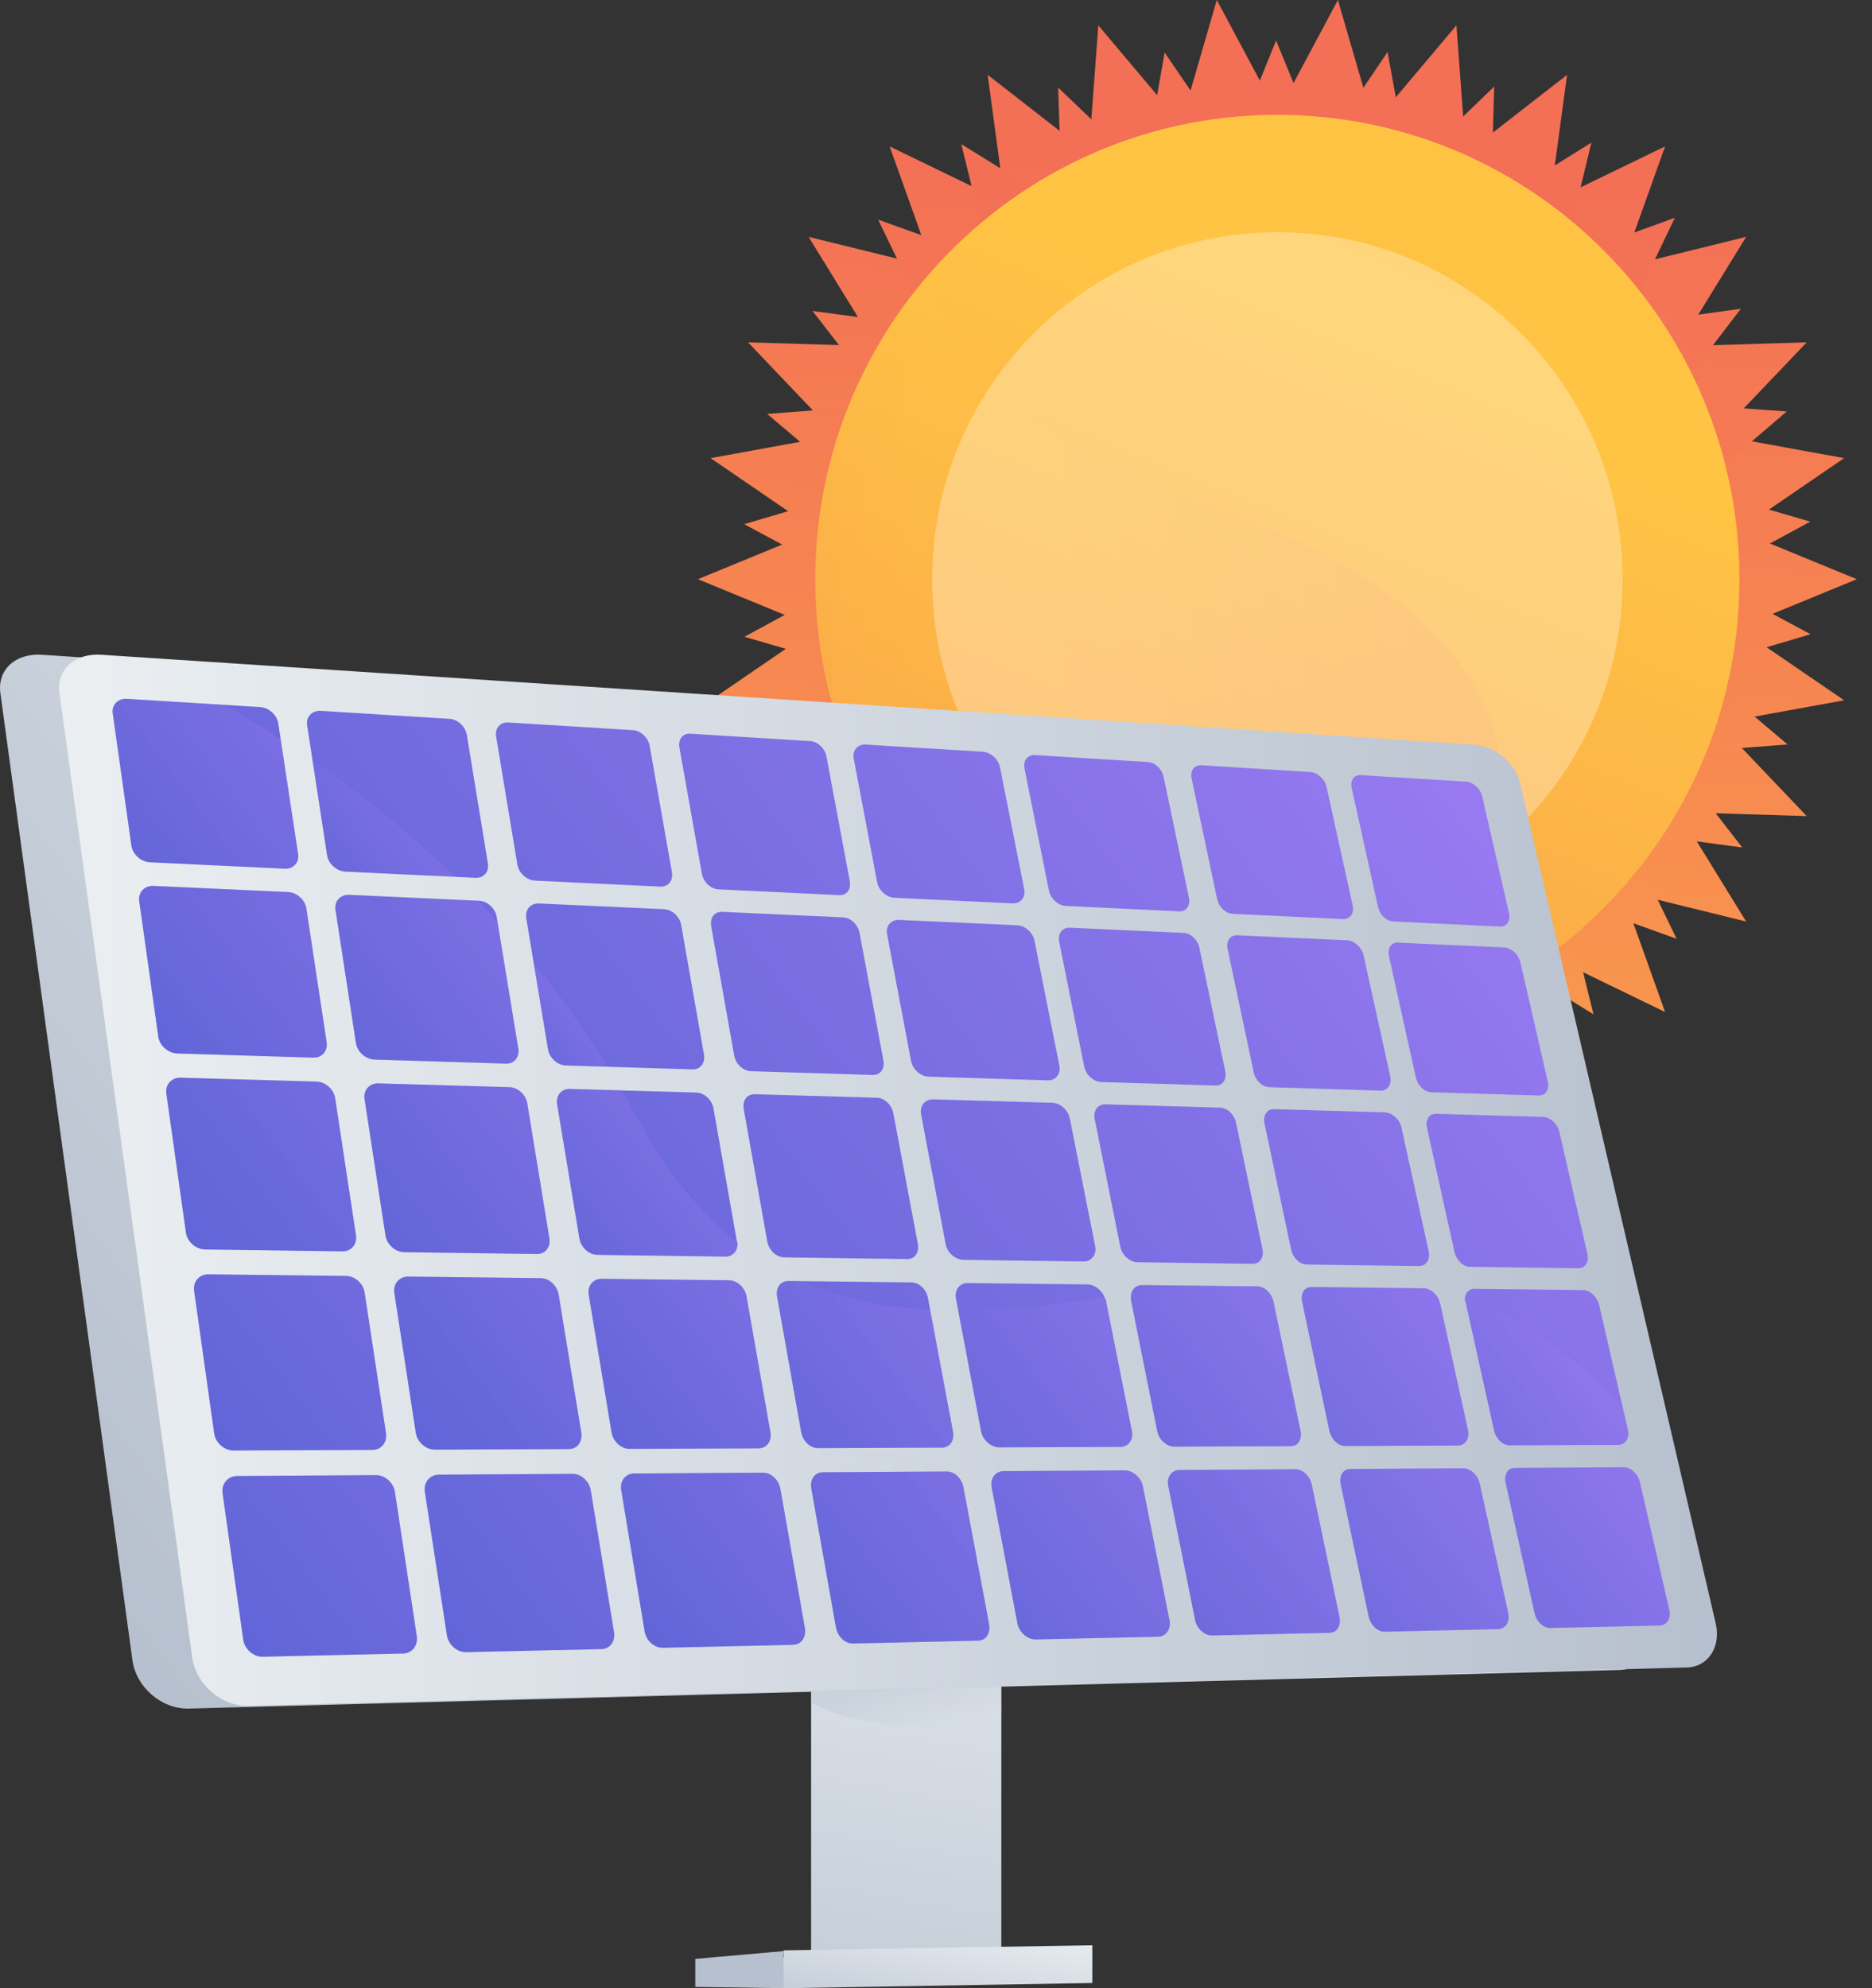 <svg xmlns="http://www.w3.org/2000/svg" width="81" height="86" viewBox="0 0 81 86" fill="none">
  <rect x="0" y="0" width="81" height="86" fill="#333333" stroke="none"/>
  <g clip-path="url(#clip0_48_81)">
    <path d="M55.27 4.9L57.891 0L59.441 5.341L63.018 1.095L63.429 6.643L67.806 3.237L67.06 8.749L72.047 6.333L70.176 11.568L75.554 10.246L72.641 14.977L78.175 14.807L74.346 18.825L79.794 19.816L75.218 22.947L80.342 25.053L75.218 27.16L79.794 30.291L74.346 31.281L78.175 35.299L72.641 35.13L75.554 39.86L70.176 38.538L72.047 43.774L67.06 41.357L67.806 46.869L63.429 43.464L63.018 49.011L59.441 44.766L57.891 50.106L55.27 45.206L52.65 50.106L51.1 44.766L47.523 49.011L47.112 43.464L42.735 46.869L43.481 41.357L38.494 43.774L40.365 38.538L34.987 39.86L37.9 35.13L32.367 35.299L36.195 31.281L30.747 30.291L35.323 27.16L30.199 25.053L35.323 22.947L30.747 19.816L36.195 18.825L32.367 14.807L37.9 14.977L34.987 10.246L40.365 11.568L38.494 6.333L43.481 8.749L42.735 3.237L47.112 6.643L47.523 1.095L51.1 5.341L52.65 0L55.27 4.9Z" fill="url(#paint0_linear_48_81)"/>
    <path d="M73.428 28.886L78.342 27.434L73.825 25.008L78.33 22.562L73.41 21.134L77.311 17.799L72.202 17.43L75.328 13.354L70.255 14.059L72.469 9.419L67.652 11.169L68.858 6.168L64.509 8.886L64.653 3.742L60.962 7.309L60.038 2.248L57.166 6.508L55.215 1.75L53.287 6.517L50.394 2.271L49.495 7.337L45.786 3.788L45.955 8.931L41.593 6.233L42.822 11.229L37.998 9.502L40.234 14.132L35.157 13.45L38.303 17.511L33.196 17.905L37.113 21.221L32.199 22.673L36.717 25.098L32.211 27.544L37.131 28.973L33.23 32.307L38.339 32.676L35.213 36.753L40.286 36.047L38.072 40.687L42.889 38.937L41.683 43.939L46.032 41.22L45.888 46.364L49.579 42.797L50.503 47.858L53.375 43.598L55.326 48.356L57.254 43.589L60.147 47.835L61.046 42.769L64.755 46.319L64.586 41.176L68.948 43.873L67.718 38.877L72.543 40.604L70.307 35.975L75.383 36.657L72.238 32.595L77.345 32.201L73.428 28.886Z" fill="url(#paint1_linear_48_81)"/>
    <path d="M75.263 25.053C75.263 35.33 67.581 43.806 57.671 44.997C56.875 45.093 56.073 45.141 55.271 45.141C44.23 45.141 35.279 36.147 35.279 25.053C35.272 20.2 37.021 15.509 40.201 11.855C43.867 7.633 49.258 4.966 55.27 4.966C66.312 4.966 75.263 13.96 75.263 25.053Z" fill="url(#paint2_linear_48_81)"/>
    <path style="mix-blend-mode:multiply" opacity="0.2" d="M64.445 36.899C63.433 39.732 61.056 42.515 57.67 44.997C56.874 45.093 56.072 45.141 55.27 45.141C44.229 45.141 35.278 36.147 35.278 25.053C35.271 20.2 37.02 15.509 40.2 11.855C40.358 13.317 41.104 14.946 42.911 16.62C44.76 18.329 47.72 20.087 52.299 21.755C63.23 25.738 66.404 31.408 64.445 36.899Z" fill="url(#paint3_linear_48_81)"/>
    <g style="mix-blend-mode:soft-light" opacity="0.3">
      <path d="M55.27 40.062C63.52 40.062 70.208 33.342 70.208 25.053C70.208 16.764 63.52 10.044 55.27 10.044C47.021 10.044 40.333 16.764 40.333 25.053C40.333 33.342 47.021 40.062 55.27 40.062Z" fill="white"/>
    </g>
    <path d="M40.226 84.554L33.885 84.659L33.904 84.394L30.085 84.73V85.942L33.935 85.998L33.907 85.85L40.226 85.744V84.554Z" fill="url(#paint4_linear_48_81)"/>
    <path d="M43.327 63.405V84.505L35.096 84.641V63.491L43.327 63.405Z" fill="url(#paint5_linear_48_81)"/>
    <path d="M47.264 85.773L33.903 86V84.361L47.264 84.141V85.773Z" fill="url(#paint6_linear_48_81)"/>
    <path style="mix-blend-mode:multiply" opacity="0.4" d="M43.327 69.873V74.128C42.373 74.434 41.217 74.621 39.934 74.639C37.926 74.666 36.17 74.268 35.096 73.639V70.575C36.17 69.913 37.926 69.473 39.934 69.449C41.217 69.433 42.373 69.59 43.327 69.873Z" fill="url(#paint7_linear_48_81)"/>
    <path d="M71.311 70.325L62.9 33.912C62.691 33.004 61.798 32.284 60.931 32.227L1.811 28.321C0.687 28.247 -0.124 28.951 0.017 29.986L5.729 71.805C5.889 72.98 6.99 73.936 8.177 73.904L70.075 72.232C70.975 72.208 71.545 71.34 71.311 70.325Z" fill="url(#paint8_linear_48_81)"/>
    <path d="M63.803 32.217L4.377 28.321C3.247 28.247 2.432 28.95 2.574 29.98L8.317 71.694C8.478 72.866 9.585 73.819 10.778 73.787L72.997 72.126C73.902 72.102 74.476 71.236 74.239 70.224L65.782 33.899C65.571 32.993 64.674 32.274 63.803 32.217Z" fill="url(#paint9_linear_48_81)"/>
    <path d="M12.041 31.288L12.898 36.933C12.954 37.305 12.697 37.593 12.321 37.575L6.491 37.298C6.107 37.28 5.738 36.959 5.685 36.581L4.878 30.856C4.825 30.485 5.106 30.204 5.488 30.227L11.261 30.584C11.633 30.608 11.986 30.923 12.041 31.288Z" fill="url(#paint10_linear_48_81)"/>
    <path d="M13.257 39.295L14.134 45.078C14.193 45.459 13.933 45.76 13.554 45.748L7.666 45.567C7.277 45.555 6.904 45.23 6.849 44.843L6.024 38.976C5.97 38.596 6.253 38.303 6.639 38.319L12.469 38.585C12.843 38.603 13.2 38.92 13.257 39.295Z" fill="url(#paint11_linear_48_81)"/>
    <path d="M14.502 47.499L15.402 53.427C15.461 53.818 15.2 54.131 14.817 54.126L8.87 54.045C8.477 54.039 8.099 53.712 8.045 53.315L7.197 47.299C7.142 46.91 7.427 46.604 7.816 46.615L13.704 46.784C14.083 46.795 14.444 47.115 14.502 47.499Z" fill="url(#paint12_linear_48_81)"/>
    <path d="M15.778 55.908L16.701 61.987C16.762 62.388 16.499 62.715 16.112 62.716L10.105 62.74C9.708 62.742 9.326 62.412 9.269 62.005L8.399 55.835C8.342 55.435 8.63 55.115 9.023 55.12L14.972 55.189C15.353 55.192 15.719 55.515 15.778 55.908Z" fill="url(#paint13_linear_48_81)"/>
    <path d="M17.087 64.531L18.033 70.763C18.095 71.174 17.831 71.515 17.44 71.523L11.371 71.661C10.97 71.67 10.583 71.338 10.524 70.92L9.63 64.589C9.572 64.179 9.862 63.846 10.259 63.843L16.267 63.806C16.656 63.802 17.026 64.129 17.087 64.531Z" fill="url(#paint14_linear_48_81)"/>
    <path d="M20.199 31.784L21.11 37.337C21.171 37.703 20.941 37.986 20.578 37.969L14.944 37.701C14.572 37.683 14.21 37.367 14.154 36.996L13.288 31.366C13.232 31.001 13.508 30.725 13.877 30.747L19.448 31.093C19.806 31.114 20.14 31.424 20.199 31.784Z" fill="url(#paint15_linear_48_81)"/>
    <path d="M21.492 39.659L22.425 45.347C22.486 45.722 22.256 46.017 21.89 46.006L16.202 45.831C15.827 45.819 15.46 45.501 15.401 45.12L14.515 39.352C14.458 38.978 14.736 38.69 15.108 38.706L20.73 38.963C21.093 38.979 21.431 39.291 21.492 39.659Z" fill="url(#paint16_linear_48_81)"/>
    <path d="M22.816 47.727L23.771 53.553C23.835 53.938 23.603 54.244 23.233 54.241L17.491 54.162C17.112 54.157 16.74 53.836 16.68 53.446L15.773 47.534C15.714 47.151 15.994 46.85 16.37 46.861L22.044 47.024C22.411 47.035 22.753 47.349 22.816 47.727Z" fill="url(#paint17_linear_48_81)"/>
    <path d="M24.172 55.992L25.151 61.963C25.216 62.357 24.983 62.679 24.61 62.68L18.812 62.703C18.429 62.703 18.053 62.381 17.992 61.981L17.061 55.92C17 55.528 17.283 55.214 17.663 55.219L23.392 55.284C23.762 55.288 24.108 55.605 24.172 55.992Z" fill="url(#paint18_linear_48_81)"/>
    <path d="M25.562 64.463L26.566 70.584C26.633 70.988 26.398 71.324 26.021 71.332L20.167 71.462C19.78 71.471 19.4 71.144 19.337 70.734L18.382 64.519C18.32 64.116 18.604 63.789 18.988 63.786L24.773 63.75C25.146 63.749 25.497 64.066 25.562 64.463Z" fill="url(#paint19_linear_48_81)"/>
    <path d="M28.111 32.263C28.049 31.909 27.733 31.604 27.386 31.583L22.002 31.25C21.645 31.227 21.407 31.5 21.467 31.86L22.386 37.397C22.447 37.763 22.793 38.074 23.153 38.091L28.569 38.35C28.92 38.366 29.136 38.087 29.073 37.726L28.111 32.263Z" fill="url(#paint20_linear_48_81)"/>
    <path d="M29.475 40.012L30.46 45.606C30.525 45.975 30.31 46.266 29.956 46.255L24.478 46.086C24.115 46.074 23.775 45.761 23.712 45.387L22.771 39.715C22.71 39.347 22.958 39.063 23.318 39.079L28.741 39.327C29.092 39.344 29.411 39.65 29.475 40.012Z" fill="url(#paint21_linear_48_81)"/>
    <path d="M30.872 47.947L31.88 53.676C31.886 53.707 31.909 53.738 31.91 53.767C31.926 54.102 31.712 54.357 31.383 54.354L25.851 54.278C25.484 54.273 25.135 53.958 25.071 53.575L24.106 47.763C24.044 47.386 24.294 47.09 24.657 47.101L30.128 47.258C30.483 47.268 30.806 47.576 30.872 47.947Z" fill="url(#paint22_linear_48_81)"/>
    <path d="M32.302 56.074L33.334 61.943C33.402 62.329 33.185 62.646 32.825 62.647L27.246 62.67C26.876 62.672 26.527 62.354 26.462 61.961L25.473 56.005C25.409 55.62 25.661 55.311 26.027 55.314L31.549 55.378C31.908 55.383 32.235 55.693 32.302 56.074Z" fill="url(#paint23_linear_48_81)"/>
    <path d="M33.767 64.398L34.826 70.412C34.895 70.809 34.678 71.138 34.314 71.147L28.683 71.273C28.31 71.281 27.957 70.962 27.892 70.558L26.879 64.454C26.813 64.058 27.066 63.736 27.436 63.734L33.009 63.699C33.368 63.696 33.699 64.009 33.767 64.398Z" fill="url(#paint24_linear_48_81)"/>
    <path d="M35.762 32.727C35.696 32.378 35.394 32.078 35.056 32.057L29.877 31.735C29.531 31.714 29.336 31.983 29.399 32.337L30.368 37.786C30.433 38.146 30.744 38.452 31.09 38.468L36.309 38.718C36.649 38.734 36.835 38.459 36.768 38.103L35.762 32.727Z" fill="url(#paint25_linear_48_81)"/>
    <path d="M37.192 40.354C37.123 39.997 36.819 39.696 36.479 39.68L31.255 39.441C30.906 39.425 30.71 39.706 30.773 40.068L31.766 45.647C31.832 46.016 32.147 46.323 32.498 46.334L37.761 46.497C38.105 46.508 38.291 46.22 38.222 45.857L37.192 40.354Z" fill="url(#paint26_linear_48_81)"/>
    <path d="M38.656 48.161C38.587 47.795 38.278 47.492 37.934 47.482L32.664 47.33C32.313 47.319 32.114 47.612 32.183 47.983L33.199 53.696C33.268 54.074 33.585 54.383 33.94 54.387L39.249 54.46C39.593 54.464 39.782 54.166 39.712 53.793L38.656 48.161Z" fill="url(#paint27_linear_48_81)"/>
    <path d="M40.153 56.152L41.235 61.922C41.306 62.302 41.107 62.613 40.759 62.615L35.401 62.638C35.044 62.638 34.735 62.327 34.666 61.942L33.624 56.088C33.555 55.708 33.766 55.404 34.12 55.409L39.437 55.469C39.784 55.473 40.085 55.778 40.153 56.152Z" fill="url(#paint28_linear_48_81)"/>
    <path d="M41.689 64.336L42.797 70.244C42.87 70.634 42.67 70.958 42.319 70.966L36.914 71.089C36.554 71.097 36.241 70.784 36.17 70.388L35.104 64.39C35.035 64.002 35.246 63.684 35.603 63.682L40.967 63.648C41.313 63.645 41.617 63.953 41.689 64.336Z" fill="url(#paint29_linear_48_81)"/>
    <path d="M43.267 33.175C43.198 32.832 42.857 32.537 42.53 32.517L37.454 32.206C37.12 32.185 36.873 32.45 36.938 32.798L37.953 38.163C38.022 38.517 38.366 38.819 38.703 38.833L43.818 39.075C44.146 39.091 44.388 38.82 44.318 38.47L43.267 33.175Z" fill="url(#paint30_linear_48_81)"/>
    <path d="M44.761 40.686C44.693 40.334 44.346 40.037 44.017 40.022L38.899 39.79C38.562 39.774 38.314 40.05 38.383 40.406L39.422 45.896C39.491 46.258 39.84 46.561 40.178 46.571L45.337 46.73C45.668 46.741 45.91 46.459 45.839 46.102L44.761 40.686Z" fill="url(#paint31_linear_48_81)"/>
    <path d="M46.287 48.368C46.215 48.009 45.867 47.71 45.535 47.7L40.374 47.552C40.034 47.542 39.784 47.828 39.853 48.193L40.917 53.812C40.986 54.184 41.341 54.489 41.683 54.493L46.884 54.565C47.218 54.57 47.462 54.277 47.389 53.911L46.287 48.368Z" fill="url(#paint32_linear_48_81)"/>
    <path d="M47.85 56.231L48.978 61.905C49.052 62.28 48.817 62.584 48.481 62.585L43.237 62.605C42.893 62.605 42.523 62.299 42.452 61.919L41.362 56.164C41.292 55.791 41.531 55.493 41.873 55.497L47.058 55.557C47.361 55.56 47.687 55.808 47.795 56.129C47.806 56.162 47.843 56.197 47.85 56.231Z" fill="url(#paint33_linear_48_81)"/>
    <path d="M49.45 64.279L50.605 70.089C50.681 70.472 50.445 70.789 50.105 70.796L44.817 70.913C44.469 70.92 44.097 70.61 44.023 70.222L42.907 64.328C42.835 63.946 43.076 63.636 43.421 63.633L48.672 63.601C49.009 63.599 49.375 63.903 49.45 64.279Z" fill="url(#paint34_linear_48_81)"/>
    <path d="M50.351 33.609C50.279 33.271 49.993 32.981 49.677 32.962L44.79 32.66C44.466 32.639 44.261 32.901 44.33 33.243L45.388 38.526C45.457 38.875 45.791 39.17 46.117 39.186L51.018 39.42C51.336 39.435 51.514 39.168 51.442 38.824L50.351 33.609Z" fill="url(#paint35_linear_48_81)"/>
    <path d="M51.899 41.004C51.827 40.659 51.537 40.366 51.218 40.352L46.293 40.127C45.967 40.112 45.761 40.384 45.831 40.735L46.914 46.138C46.985 46.494 47.321 46.792 47.65 46.802L52.59 46.955C52.911 46.965 53.089 46.687 53.015 46.335L51.899 41.004Z" fill="url(#paint36_linear_48_81)"/>
    <path d="M53.483 48.566C53.408 48.212 53.116 47.919 52.795 47.91L47.831 47.767C47.502 47.758 47.295 48.04 47.367 48.399L48.474 53.928C48.548 54.292 48.887 54.593 49.219 54.597L54.198 54.666C54.522 54.67 54.7 54.382 54.625 54.022L53.483 48.566Z" fill="url(#paint37_linear_48_81)"/>
    <path d="M55.103 56.302L56.272 61.883C56.349 62.251 56.176 62.552 55.85 62.553L50.81 62.574C50.477 62.574 50.147 62.273 50.072 61.9L48.938 56.24C48.922 56.148 48.926 56.053 48.95 55.962C48.971 55.853 49.03 55.755 49.117 55.685C49.203 55.616 49.312 55.58 49.422 55.584L54.405 55.641C54.728 55.645 55.027 55.94 55.103 56.302Z" fill="url(#paint38_linear_48_81)"/>
    <path d="M56.76 64.218L57.956 69.93C58.035 70.307 57.862 70.619 57.534 70.627L52.454 70.741C52.117 70.748 51.784 70.444 51.708 70.062L50.547 64.267C50.471 63.892 50.694 63.586 51.028 63.584L56.053 63.551C56.379 63.55 56.683 63.847 56.76 64.218Z" fill="url(#paint39_linear_48_81)"/>
    <path d="M57.398 34.031C57.325 33.697 57 33.412 56.693 33.393L51.978 33.1C51.665 33.081 51.491 33.339 51.562 33.676L52.662 38.878C52.734 39.221 53.018 39.511 53.334 39.527L58.104 39.754C58.414 39.769 58.603 39.505 58.529 39.166L57.398 34.031Z" fill="url(#paint40_linear_48_81)"/>
    <path d="M59 41.315C58.925 40.974 58.597 40.686 58.288 40.672L53.538 40.455C53.222 40.441 53.047 40.709 53.12 41.054L54.244 46.373C54.318 46.724 54.604 47.017 54.922 47.026L59.729 47.175C60.038 47.185 60.231 46.911 60.155 46.565L59 41.315Z" fill="url(#paint41_linear_48_81)"/>
    <path d="M60.638 48.761C60.561 48.413 60.23 48.123 59.918 48.114L55.133 47.976C54.814 47.967 54.639 48.246 54.714 48.598L55.863 54.04C55.939 54.399 56.228 54.693 56.549 54.696L61.392 54.763C61.705 54.767 61.897 54.483 61.819 54.128L60.638 48.761Z" fill="url(#paint42_linear_48_81)"/>
    <path d="M62.313 56.375L63.521 61.869C63.601 62.231 63.392 62.526 63.077 62.526L58.222 62.546C57.899 62.546 57.598 62.251 57.52 61.884L56.344 56.316C56.268 55.955 56.434 55.665 56.754 55.669L61.603 55.724C61.916 55.728 62.235 56.02 62.313 56.375Z" fill="url(#paint43_linear_48_81)"/>
    <path d="M64.027 64.163L65.263 69.783C65.344 70.153 65.135 70.459 64.815 70.466L59.926 70.578C59.601 70.585 59.297 70.287 59.218 69.911L58.014 64.213C57.936 63.843 58.102 63.542 58.425 63.54L63.311 63.509C63.624 63.507 63.947 63.8 64.027 64.163Z" fill="url(#paint44_linear_48_81)"/>
    <path d="M64.132 34.439C64.056 34.11 63.743 33.83 63.444 33.811L58.879 33.527C58.575 33.508 58.416 33.763 58.489 34.095L59.624 39.219C59.699 39.557 59.974 39.843 60.28 39.857L64.897 40.077C65.196 40.092 65.371 39.833 65.293 39.498L64.132 34.439Z" fill="url(#paint45_linear_48_81)"/>
    <path d="M65.782 41.615C65.705 41.279 65.389 40.996 65.089 40.982L60.491 40.772C60.185 40.758 60.026 41.022 60.101 41.362L61.262 46.6C61.339 46.946 61.617 47.233 61.925 47.243L66.575 47.386C66.876 47.396 67.05 47.127 66.972 46.785L65.782 41.615Z" fill="url(#paint46_linear_48_81)"/>
    <path d="M67.469 48.948C67.391 48.605 67.071 48.32 66.769 48.311L62.138 48.178C61.829 48.169 61.67 48.444 61.747 48.791L62.934 54.147C63.013 54.5 63.293 54.79 63.604 54.794L68.287 54.858C68.591 54.862 68.766 54.582 68.685 54.234L67.469 48.948Z" fill="url(#paint47_linear_48_81)"/>
    <path d="M69.194 56.444L70.438 61.848C70.519 62.205 70.327 62.495 70.022 62.496L65.327 62.516C65.014 62.516 64.725 62.226 64.645 61.865L63.431 56.386C63.412 56.304 63.373 56.223 63.383 56.151C63.412 55.913 63.56 55.746 63.799 55.748L68.496 55.802C68.798 55.807 69.113 56.094 69.194 56.444Z" fill="url(#paint48_linear_48_81)"/>
    <path d="M70.957 64.109L72.23 69.638C72.314 70.002 72.121 70.303 71.813 70.31L67.084 70.417C66.769 70.424 66.477 70.131 66.396 69.761L65.153 64.157C65.073 63.794 65.226 63.496 65.539 63.495L70.261 63.465C70.567 63.463 70.875 63.751 70.957 64.109Z" fill="url(#paint49_linear_48_81)"/>
    <path style="mix-blend-mode:multiply" opacity="0.2" d="M9.661 30.486C10.469 30.935 11.323 31.426 12.144 31.963L12.898 36.933C12.954 37.305 12.697 37.593 12.321 37.575L6.491 37.298C6.107 37.28 5.738 36.959 5.685 36.581L4.878 30.856C4.825 30.485 5.106 30.204 5.488 30.227L9.661 30.486Z" fill="url(#paint50_linear_48_81)"/>
    <path style="mix-blend-mode:multiply" opacity="0.2" d="M13.257 39.295L14.134 45.078C14.193 45.459 13.933 45.76 13.554 45.748L7.666 45.567C7.277 45.555 6.904 45.23 6.849 44.843L6.024 38.976C5.97 38.596 6.253 38.303 6.639 38.319L12.469 38.585C12.843 38.603 13.2 38.92 13.257 39.295Z" fill="url(#paint51_linear_48_81)"/>
    <path style="mix-blend-mode:multiply" opacity="0.2" d="M14.502 47.499L15.402 53.427C15.461 53.818 15.2 54.131 14.817 54.126L8.87 54.045C8.477 54.039 8.099 53.712 8.045 53.315L7.197 47.299C7.142 46.91 7.427 46.604 7.816 46.615L13.704 46.784C14.083 46.795 14.444 47.115 14.502 47.499Z" fill="url(#paint52_linear_48_81)"/>
    <path style="mix-blend-mode:multiply" opacity="0.2" d="M15.778 55.908L16.701 61.987C16.762 62.388 16.499 62.715 16.112 62.716L10.105 62.74C9.708 62.742 9.326 62.412 9.269 62.005L8.399 55.835C8.342 55.435 8.63 55.115 9.023 55.12L14.972 55.189C15.353 55.192 15.719 55.515 15.778 55.908Z" fill="url(#paint53_linear_48_81)"/>
    <path style="mix-blend-mode:multiply" opacity="0.2" d="M17.087 64.531L18.033 70.763C18.095 71.174 17.831 71.515 17.44 71.523L11.371 71.661C10.97 71.67 10.583 71.338 10.524 70.92L9.63 64.589C9.572 64.179 9.862 63.846 10.259 63.843L16.267 63.806C16.656 63.802 17.026 64.129 17.087 64.531Z" fill="url(#paint54_linear_48_81)"/>
    <path style="mix-blend-mode:multiply" opacity="0.2" d="M14.153 36.996L13.524 32.901C15.604 34.295 17.657 35.955 19.67 37.926L14.941 37.701C14.569 37.683 14.21 37.367 14.153 36.996Z" fill="url(#paint55_linear_48_81)"/>
    <path style="mix-blend-mode:multiply" opacity="0.2" d="M20.7 38.961C20.982 39.256 21.222 39.558 21.526 39.866L22.425 45.347C22.486 45.722 22.256 46.017 21.89 46.006L16.202 45.831C15.827 45.819 15.46 45.501 15.401 45.12L14.515 39.352C14.458 38.978 14.728 38.69 15.1 38.706L20.7 38.961Z" fill="url(#paint56_linear_48_81)"/>
    <path style="mix-blend-mode:multiply" opacity="0.2" d="M22.816 47.727L23.771 53.553C23.835 53.938 23.603 54.244 23.233 54.241L17.491 54.162C17.112 54.157 16.74 53.836 16.68 53.446L15.773 47.534C15.714 47.151 15.994 46.85 16.37 46.861L22.044 47.024C22.411 47.035 22.753 47.349 22.816 47.727Z" fill="url(#paint57_linear_48_81)"/>
    <path style="mix-blend-mode:multiply" opacity="0.2" d="M24.172 55.992L25.151 61.963C25.216 62.357 24.983 62.679 24.61 62.68L18.812 62.703C18.429 62.703 18.053 62.381 17.992 61.981L17.061 55.92C17 55.528 17.283 55.214 17.663 55.219L23.392 55.284C23.762 55.288 24.108 55.605 24.172 55.992Z" fill="url(#paint58_linear_48_81)"/>
    <path style="mix-blend-mode:multiply" opacity="0.2" d="M25.562 64.463L26.566 70.584C26.633 70.988 26.398 71.324 26.021 71.332L20.167 71.462C19.78 71.471 19.4 71.144 19.337 70.734L18.382 64.519C18.32 64.116 18.604 63.789 18.988 63.786L24.773 63.75C25.146 63.749 25.497 64.066 25.562 64.463Z" fill="url(#paint59_linear_48_81)"/>
    <path style="mix-blend-mode:multiply" opacity="0.2" d="M23.712 45.388L23.097 41.674C24.255 43.092 25.318 44.584 26.281 46.142L24.486 46.086C24.122 46.075 23.775 45.762 23.712 45.388Z" fill="url(#paint60_linear_48_81)"/>
    <path style="mix-blend-mode:multiply" opacity="0.2" d="M25.071 53.573L24.106 47.762C24.044 47.385 24.294 47.089 24.657 47.099L26.899 47.164C27.152 47.593 27.399 48.031 27.643 48.477C28.908 50.809 30.35 52.525 31.928 53.766C31.945 54.101 31.722 54.356 31.392 54.351L25.856 54.276C25.489 54.272 25.135 53.956 25.071 53.573Z" fill="url(#paint61_linear_48_81)"/>
    <path style="mix-blend-mode:multiply" opacity="0.2" d="M32.302 56.074L33.334 61.943C33.402 62.329 33.185 62.646 32.825 62.647L27.246 62.67C26.876 62.672 26.527 62.354 26.462 61.961L25.473 56.005C25.409 55.62 25.661 55.311 26.027 55.314L31.549 55.378C31.908 55.383 32.235 55.693 32.302 56.074Z" fill="url(#paint62_linear_48_81)"/>
    <path style="mix-blend-mode:multiply" opacity="0.2" d="M33.767 64.398L34.826 70.412C34.895 70.809 34.678 71.138 34.314 71.147L28.683 71.273C28.31 71.281 27.957 70.962 27.892 70.558L26.879 64.454C26.813 64.058 27.066 63.736 27.436 63.734L33.009 63.699C33.368 63.696 33.699 64.009 33.767 64.398Z" fill="url(#paint63_linear_48_81)"/>
    <path style="mix-blend-mode:multiply" opacity="0.2" d="M34.641 55.414C36.421 56.201 38.359 56.554 40.246 56.645L41.236 61.922C41.307 62.302 41.108 62.613 40.759 62.615L35.402 62.638C35.045 62.638 34.735 62.327 34.666 61.942L33.624 56.088C33.556 55.708 33.755 55.404 34.109 55.408L34.641 55.414Z" fill="url(#paint64_linear_48_81)"/>
    <path style="mix-blend-mode:multiply" opacity="0.2" d="M41.689 64.336L42.797 70.244C42.87 70.634 42.67 70.958 42.319 70.966L36.914 71.089C36.554 71.097 36.241 70.784 36.17 70.388L35.104 64.39C35.035 64.002 35.246 63.684 35.603 63.682L40.967 63.648C41.313 63.645 41.617 63.953 41.689 64.336Z" fill="url(#paint65_linear_48_81)"/>
    <path style="mix-blend-mode:multiply" opacity="0.2" d="M47.781 56.129C47.792 56.161 47.843 56.198 47.849 56.231L48.977 61.905C49.052 62.28 48.817 62.584 48.48 62.585L43.237 62.605C42.893 62.605 42.523 62.299 42.451 61.919L41.458 56.67C43.609 56.668 45.658 56.42 47.781 56.129Z" fill="url(#paint66_linear_48_81)"/>
    <path style="mix-blend-mode:multiply" opacity="0.2" d="M49.45 64.279L50.605 70.089C50.681 70.472 50.445 70.789 50.105 70.796L44.817 70.913C44.469 70.92 44.097 70.61 44.023 70.222L42.907 64.328C42.835 63.946 43.076 63.636 43.421 63.633L48.672 63.601C49.009 63.599 49.375 63.903 49.45 64.279Z" fill="url(#paint67_linear_48_81)"/>
    <path style="mix-blend-mode:multiply" opacity="0.2" d="M55.103 56.302L56.272 61.883C56.349 62.251 56.176 62.552 55.85 62.553L50.81 62.574C50.477 62.574 50.147 62.273 50.072 61.9L48.938 56.24C48.922 56.148 48.926 56.053 48.95 55.962C49.802 55.84 50.661 55.72 51.513 55.608L54.405 55.643C54.728 55.645 55.027 55.94 55.103 56.302Z" fill="url(#paint68_linear_48_81)"/>
    <path style="mix-blend-mode:multiply" opacity="0.2" d="M56.76 64.218L57.956 69.93C58.035 70.307 57.862 70.619 57.534 70.627L52.454 70.741C52.117 70.748 51.784 70.444 51.708 70.062L50.547 64.267C50.471 63.892 50.694 63.586 51.028 63.584L56.053 63.551C56.379 63.55 56.683 63.847 56.76 64.218Z" fill="url(#paint69_linear_48_81)"/>
    <path style="mix-blend-mode:multiply" opacity="0.2" d="M62.313 56.375L63.521 61.869C63.601 62.231 63.392 62.526 63.077 62.526L58.222 62.546C57.899 62.546 57.598 62.251 57.52 61.884L56.344 56.316C56.268 55.955 56.434 55.665 56.754 55.669L61.603 55.724C61.916 55.728 62.235 56.02 62.313 56.375Z" fill="url(#paint70_linear_48_81)"/>
    <path style="mix-blend-mode:multiply" opacity="0.2" d="M64.027 64.163L65.263 69.783C65.344 70.153 65.135 70.459 64.815 70.466L59.926 70.578C59.601 70.585 59.297 70.287 59.218 69.911L58.014 64.213C57.936 63.843 58.102 63.542 58.425 63.54L63.311 63.509C63.624 63.507 63.947 63.8 64.027 64.163Z" fill="url(#paint71_linear_48_81)"/>
    <path style="mix-blend-mode:multiply" opacity="0.2" d="M70.233 60.961L70.438 61.85C70.519 62.206 70.327 62.496 70.022 62.497L65.327 62.517C65.014 62.517 64.725 62.227 64.645 61.866L63.431 56.387C63.412 56.305 63.373 56.224 63.383 56.152C65.485 56.901 67.519 58.154 69.467 60.16C69.731 60.432 69.888 60.695 70.233 60.961Z" fill="url(#paint72_linear_48_81)"/>
    <path style="mix-blend-mode:multiply" opacity="0.2" d="M70.957 64.109L72.23 69.638C72.314 70.002 72.121 70.303 71.813 70.31L67.084 70.417C66.769 70.424 66.477 70.131 66.396 69.761L65.153 64.157C65.073 63.794 65.226 63.496 65.539 63.495L70.261 63.465C70.567 63.463 70.875 63.751 70.957 64.109Z" fill="url(#paint73_linear_48_81)"/>
  </g>
  <defs>
    <linearGradient id="paint0_linear_48_81" x1="51.733" y1="87.516" x2="56.365" y2="6.506" gradientUnits="userSpaceOnUse">
      <stop stop-color="#FFC444"/>
      <stop offset="1" stop-color="#F36F56"/>
    </linearGradient>
    <linearGradient id="paint1_linear_48_81" x1="51.202" y1="83.116" x2="56.235" y2="8.294" gradientUnits="userSpaceOnUse">
      <stop stop-color="#FFC444"/>
      <stop offset="1" stop-color="#F36F56"/>
    </linearGradient>
    <linearGradient id="paint2_linear_48_81" x1="68.625" y1="-7.883" x2="39.544" y2="63.16" gradientUnits="userSpaceOnUse">
      <stop stop-color="#FCB148"/>
      <stop offset="0.05" stop-color="#FDBA46"/>
      <stop offset="0.14" stop-color="#FFC244"/>
      <stop offset="0.32" stop-color="#FFC444"/>
      <stop offset="0.48" stop-color="#FDB946"/>
      <stop offset="0.78" stop-color="#F99C4D"/>
      <stop offset="0.87" stop-color="#F8924F"/>
      <stop offset="1" stop-color="#F8924F"/>
    </linearGradient>
    <linearGradient id="paint3_linear_48_81" x1="35.279" y1="28.497" x2="64.989" y2="28.497" gradientUnits="userSpaceOnUse">
      <stop stop-color="#FCB148"/>
      <stop offset="0.05" stop-color="#FDBA46"/>
      <stop offset="0.14" stop-color="#FFC244"/>
      <stop offset="0.32" stop-color="#FFC444"/>
      <stop offset="0.48" stop-color="#FDB946"/>
      <stop offset="0.78" stop-color="#F99C4D"/>
      <stop offset="0.87" stop-color="#F8924F"/>
      <stop offset="1" stop-color="#F8924F"/>
    </linearGradient>
    <linearGradient id="paint4_linear_48_81" x1="35.866" y1="87.897" x2="35.187" y2="85.389" gradientUnits="userSpaceOnUse">
      <stop stop-color="#EBEFF2"/>
      <stop offset="0.47" stop-color="#D2D9E1"/>
      <stop offset="0.99" stop-color="#B7C0CE"/>
    </linearGradient>
    <linearGradient id="paint5_linear_48_81" x1="41.588" y1="60.087" x2="35.337" y2="96.334" gradientUnits="userSpaceOnUse">
      <stop stop-color="#EBEFF2"/>
      <stop offset="0.47" stop-color="#D2D9E1"/>
      <stop offset="0.99" stop-color="#B7C0CE"/>
    </linearGradient>
    <linearGradient id="paint6_linear_48_81" x1="41.02" y1="82.51" x2="39.872" y2="89.17" gradientUnits="userSpaceOnUse">
      <stop stop-color="#EBEFF2"/>
      <stop offset="0.47" stop-color="#D2D9E1"/>
      <stop offset="0.99" stop-color="#B7C0CE"/>
    </linearGradient>
    <linearGradient id="paint7_linear_48_81" x1="40.476" y1="76.474" x2="39.386" y2="72.444" gradientUnits="userSpaceOnUse">
      <stop stop-color="#EBEFF2"/>
      <stop offset="0.47" stop-color="#D2D9E1"/>
      <stop offset="0.99" stop-color="#B7C0CE"/>
    </linearGradient>
    <linearGradient id="paint8_linear_48_81" x1="60.95" y1="31.045" x2="5.95" y2="72.587" gradientUnits="userSpaceOnUse">
      <stop stop-color="#EBEFF2"/>
      <stop offset="0.47" stop-color="#D2D9E1"/>
      <stop offset="0.99" stop-color="#B7C0CE"/>
    </linearGradient>
    <linearGradient id="paint9_linear_48_81" x1="2.558" y1="51.053" x2="74.29" y2="51.053" gradientUnits="userSpaceOnUse">
      <stop stop-color="#EBEFF2"/>
      <stop offset="0.47" stop-color="#D2D9E1"/>
      <stop offset="0.99" stop-color="#B7C0CE"/>
    </linearGradient>
    <linearGradient id="paint10_linear_48_81" x1="59.69" y1="-4.833" x2="1.282" y2="39.284" gradientUnits="userSpaceOnUse">
      <stop stop-color="#AA80F9"/>
      <stop offset="1" stop-color="#6165D7"/>
    </linearGradient>
    <linearGradient id="paint11_linear_48_81" x1="65.668" y1="-0.351" x2="5.879" y2="44.809" gradientUnits="userSpaceOnUse">
      <stop stop-color="#AA80F9"/>
      <stop offset="1" stop-color="#6165D7"/>
    </linearGradient>
    <linearGradient id="paint12_linear_48_81" x1="71.893" y1="4.169" x2="10.67" y2="50.412" gradientUnits="userSpaceOnUse">
      <stop stop-color="#AA80F9"/>
      <stop offset="1" stop-color="#6165D7"/>
    </linearGradient>
    <linearGradient id="paint13_linear_48_81" x1="78.377" y1="8.726" x2="15.667" y2="56.092" gradientUnits="userSpaceOnUse">
      <stop stop-color="#AA80F9"/>
      <stop offset="1" stop-color="#6165D7"/>
    </linearGradient>
    <linearGradient id="paint14_linear_48_81" x1="85.134" y1="13.318" x2="20.881" y2="61.85" gradientUnits="userSpaceOnUse">
      <stop stop-color="#AA80F9"/>
      <stop offset="1" stop-color="#6165D7"/>
    </linearGradient>
    <linearGradient id="paint15_linear_48_81" x1="61.585" y1="0.522" x2="5.257" y2="43.068" gradientUnits="userSpaceOnUse">
      <stop stop-color="#AA80F9"/>
      <stop offset="1" stop-color="#6165D7"/>
    </linearGradient>
    <linearGradient id="paint16_linear_48_81" x1="67.344" y1="5.098" x2="9.708" y2="48.632" gradientUnits="userSpaceOnUse">
      <stop stop-color="#AA80F9"/>
      <stop offset="1" stop-color="#6165D7"/>
    </linearGradient>
    <linearGradient id="paint17_linear_48_81" x1="73.336" y1="9.717" x2="14.342" y2="54.277" gradientUnits="userSpaceOnUse">
      <stop stop-color="#AA80F9"/>
      <stop offset="1" stop-color="#6165D7"/>
    </linearGradient>
    <linearGradient id="paint18_linear_48_81" x1="79.57" y1="14.38" x2="19.17" y2="60.002" gradientUnits="userSpaceOnUse">
      <stop stop-color="#AA80F9"/>
      <stop offset="1" stop-color="#6165D7"/>
    </linearGradient>
    <linearGradient id="paint19_linear_48_81" x1="86.061" y1="19.083" x2="24.201" y2="65.808" gradientUnits="userSpaceOnUse">
      <stop stop-color="#AA80F9"/>
      <stop offset="1" stop-color="#6165D7"/>
    </linearGradient>
    <linearGradient id="paint20_linear_48_81" x1="63.553" y1="5.61" x2="9.335" y2="46.563" gradientUnits="userSpaceOnUse">
      <stop stop-color="#AA80F9"/>
      <stop offset="1" stop-color="#6165D7"/>
    </linearGradient>
    <linearGradient id="paint21_linear_48_81" x1="69.112" y1="10.269" x2="13.64" y2="52.169" gradientUnits="userSpaceOnUse">
      <stop stop-color="#AA80F9"/>
      <stop offset="1" stop-color="#6165D7"/>
    </linearGradient>
    <linearGradient id="paint22_linear_48_81" x1="74.875" y1="14.989" x2="18.126" y2="57.853" gradientUnits="userSpaceOnUse">
      <stop stop-color="#AA80F9"/>
      <stop offset="1" stop-color="#6165D7"/>
    </linearGradient>
    <linearGradient id="paint23_linear_48_81" x1="80.874" y1="19.741" x2="22.786" y2="63.617" gradientUnits="userSpaceOnUse">
      <stop stop-color="#AA80F9"/>
      <stop offset="1" stop-color="#6165D7"/>
    </linearGradient>
    <linearGradient id="paint24_linear_48_81" x1="87.111" y1="24.548" x2="27.642" y2="69.467" gradientUnits="userSpaceOnUse">
      <stop stop-color="#AA80F9"/>
      <stop offset="1" stop-color="#6165D7"/>
    </linearGradient>
    <linearGradient id="paint25_linear_48_81" x1="65.593" y1="10.439" x2="13.511" y2="49.777" gradientUnits="userSpaceOnUse">
      <stop stop-color="#AA80F9"/>
      <stop offset="1" stop-color="#6165D7"/>
    </linearGradient>
    <linearGradient id="paint26_linear_48_81" x1="70.936" y1="15.186" x2="17.679" y2="55.412" gradientUnits="userSpaceOnUse">
      <stop stop-color="#AA80F9"/>
      <stop offset="1" stop-color="#6165D7"/>
    </linearGradient>
    <linearGradient id="paint27_linear_48_81" x1="76.484" y1="19.986" x2="22.01" y2="61.131" gradientUnits="userSpaceOnUse">
      <stop stop-color="#AA80F9"/>
      <stop offset="1" stop-color="#6165D7"/>
    </linearGradient>
    <linearGradient id="paint28_linear_48_81" x1="82.283" y1="24.812" x2="26.506" y2="66.942" gradientUnits="userSpaceOnUse">
      <stop stop-color="#AA80F9"/>
      <stop offset="1" stop-color="#6165D7"/>
    </linearGradient>
    <linearGradient id="paint29_linear_48_81" x1="88.276" y1="29.714" x2="31.193" y2="72.831" gradientUnits="userSpaceOnUse">
      <stop stop-color="#AA80F9"/>
      <stop offset="1" stop-color="#6165D7"/>
    </linearGradient>
    <linearGradient id="paint30_linear_48_81" x1="68.368" y1="14.487" x2="17.219" y2="53.122" gradientUnits="userSpaceOnUse">
      <stop stop-color="#AA80F9"/>
      <stop offset="1" stop-color="#6165D7"/>
    </linearGradient>
    <linearGradient id="paint31_linear_48_81" x1="73.591" y1="19.253" x2="21.319" y2="58.735" gradientUnits="userSpaceOnUse">
      <stop stop-color="#AA80F9"/>
      <stop offset="1" stop-color="#6165D7"/>
    </linearGradient>
    <linearGradient id="paint32_linear_48_81" x1="79.008" y1="24.075" x2="25.576" y2="64.434" gradientUnits="userSpaceOnUse">
      <stop stop-color="#AA80F9"/>
      <stop offset="1" stop-color="#6165D7"/>
    </linearGradient>
    <linearGradient id="paint33_linear_48_81" x1="84.51" y1="29.042" x2="30.031" y2="70.192" gradientUnits="userSpaceOnUse">
      <stop stop-color="#AA80F9"/>
      <stop offset="1" stop-color="#6165D7"/>
    </linearGradient>
    <linearGradient id="paint34_linear_48_81" x1="90.446" y1="33.899" x2="34.593" y2="76.086" gradientUnits="userSpaceOnUse">
      <stop stop-color="#AA80F9"/>
      <stop offset="1" stop-color="#6165D7"/>
    </linearGradient>
    <linearGradient id="paint35_linear_48_81" x1="70.442" y1="18.846" x2="21.472" y2="55.834" gradientUnits="userSpaceOnUse">
      <stop stop-color="#AA80F9"/>
      <stop offset="1" stop-color="#6165D7"/>
    </linearGradient>
    <linearGradient id="paint36_linear_48_81" x1="75.469" y1="23.686" x2="25.436" y2="61.478" gradientUnits="userSpaceOnUse">
      <stop stop-color="#AA80F9"/>
      <stop offset="1" stop-color="#6165D7"/>
    </linearGradient>
    <linearGradient id="paint37_linear_48_81" x1="80.681" y1="28.586" x2="29.549" y2="67.208" gradientUnits="userSpaceOnUse">
      <stop stop-color="#AA80F9"/>
      <stop offset="1" stop-color="#6165D7"/>
    </linearGradient>
    <linearGradient id="paint38_linear_48_81" x1="86.1" y1="33.542" x2="33.811" y2="73.037" gradientUnits="userSpaceOnUse">
      <stop stop-color="#AA80F9"/>
      <stop offset="1" stop-color="#6165D7"/>
    </linearGradient>
    <linearGradient id="paint39_linear_48_81" x1="91.703" y1="38.56" x2="38.242" y2="78.941" gradientUnits="userSpaceOnUse">
      <stop stop-color="#AA80F9"/>
      <stop offset="1" stop-color="#6165D7"/>
    </linearGradient>
    <linearGradient id="paint40_linear_48_81" x1="72.985" y1="22.741" x2="25.582" y2="58.546" gradientUnits="userSpaceOnUse">
      <stop stop-color="#AA80F9"/>
      <stop offset="1" stop-color="#6165D7"/>
    </linearGradient>
    <linearGradient id="paint41_linear_48_81" x1="77.864" y1="27.623" x2="29.45" y2="64.192" gradientUnits="userSpaceOnUse">
      <stop stop-color="#AA80F9"/>
      <stop offset="1" stop-color="#6165D7"/>
    </linearGradient>
    <linearGradient id="paint42_linear_48_81" x1="82.919" y1="32.566" x2="33.458" y2="69.925" gradientUnits="userSpaceOnUse">
      <stop stop-color="#AA80F9"/>
      <stop offset="1" stop-color="#6165D7"/>
    </linearGradient>
    <linearGradient id="paint43_linear_48_81" x1="88.16" y1="37.559" x2="37.607" y2="75.744" gradientUnits="userSpaceOnUse">
      <stop stop-color="#AA80F9"/>
      <stop offset="1" stop-color="#6165D7"/>
    </linearGradient>
    <linearGradient id="paint44_linear_48_81" x1="93.588" y1="42.626" x2="41.917" y2="81.655" gradientUnits="userSpaceOnUse">
      <stop stop-color="#AA80F9"/>
      <stop offset="1" stop-color="#6165D7"/>
    </linearGradient>
    <linearGradient id="paint45_linear_48_81" x1="75.484" y1="26.434" x2="29.663" y2="61.043" gradientUnits="userSpaceOnUse">
      <stop stop-color="#AA80F9"/>
      <stop offset="1" stop-color="#6165D7"/>
    </linearGradient>
    <linearGradient id="paint46_linear_48_81" x1="80.219" y1="31.353" x2="33.436" y2="66.69" gradientUnits="userSpaceOnUse">
      <stop stop-color="#AA80F9"/>
      <stop offset="1" stop-color="#6165D7"/>
    </linearGradient>
    <linearGradient id="paint47_linear_48_81" x1="85.12" y1="36.336" x2="37.342" y2="72.424" gradientUnits="userSpaceOnUse">
      <stop stop-color="#AA80F9"/>
      <stop offset="1" stop-color="#6165D7"/>
    </linearGradient>
    <linearGradient id="paint48_linear_48_81" x1="90.19" y1="41.371" x2="41.378" y2="78.239" gradientUnits="userSpaceOnUse">
      <stop stop-color="#AA80F9"/>
      <stop offset="1" stop-color="#6165D7"/>
    </linearGradient>
    <linearGradient id="paint49_linear_48_81" x1="95.456" y1="46.481" x2="45.568" y2="84.162" gradientUnits="userSpaceOnUse">
      <stop stop-color="#AA80F9"/>
      <stop offset="1" stop-color="#6165D7"/>
    </linearGradient>
    <linearGradient id="paint50_linear_48_81" x1="11.885" y1="31.62" x2="5.477" y2="36.46" gradientUnits="userSpaceOnUse">
      <stop stop-color="#AA80F9"/>
      <stop offset="1" stop-color="#6165D7"/>
    </linearGradient>
    <linearGradient id="paint51_linear_48_81" x1="13.483" y1="39.442" x2="6.585" y2="44.653" gradientUnits="userSpaceOnUse">
      <stop stop-color="#AA80F9"/>
      <stop offset="1" stop-color="#6165D7"/>
    </linearGradient>
    <linearGradient id="paint52_linear_48_81" x1="14.785" y1="47.717" x2="7.721" y2="53.052" gradientUnits="userSpaceOnUse">
      <stop stop-color="#AA80F9"/>
      <stop offset="1" stop-color="#6165D7"/>
    </linearGradient>
    <linearGradient id="paint53_linear_48_81" x1="16.12" y1="56.2" x2="8.885" y2="61.665" gradientUnits="userSpaceOnUse">
      <stop stop-color="#AA80F9"/>
      <stop offset="1" stop-color="#6165D7"/>
    </linearGradient>
    <linearGradient id="paint54_linear_48_81" x1="17.491" y1="64.9" x2="10.077" y2="70.499" gradientUnits="userSpaceOnUse">
      <stop stop-color="#AA80F9"/>
      <stop offset="1" stop-color="#6165D7"/>
    </linearGradient>
    <linearGradient id="paint55_linear_48_81" x1="17.343" y1="34.845" x2="14.205" y2="37.215" gradientUnits="userSpaceOnUse">
      <stop stop-color="#AA80F9"/>
      <stop offset="1" stop-color="#6165D7"/>
    </linearGradient>
    <linearGradient id="paint56_linear_48_81" x1="21.607" y1="39.973" x2="15.107" y2="44.882" gradientUnits="userSpaceOnUse">
      <stop stop-color="#AA80F9"/>
      <stop offset="1" stop-color="#6165D7"/>
    </linearGradient>
    <linearGradient id="paint57_linear_48_81" x1="23.136" y1="47.997" x2="16.33" y2="53.138" gradientUnits="userSpaceOnUse">
      <stop stop-color="#AA80F9"/>
      <stop offset="1" stop-color="#6165D7"/>
    </linearGradient>
    <linearGradient id="paint58_linear_48_81" x1="24.551" y1="56.335" x2="17.582" y2="61.598" gradientUnits="userSpaceOnUse">
      <stop stop-color="#AA80F9"/>
      <stop offset="1" stop-color="#6165D7"/>
    </linearGradient>
    <linearGradient id="paint59_linear_48_81" x1="26.002" y1="64.882" x2="18.864" y2="70.273" gradientUnits="userSpaceOnUse">
      <stop stop-color="#AA80F9"/>
      <stop offset="1" stop-color="#6165D7"/>
    </linearGradient>
    <linearGradient id="paint60_linear_48_81" x1="24.773" y1="43.843" x2="23.282" y2="44.969" gradientUnits="userSpaceOnUse">
      <stop stop-color="#AA80F9"/>
      <stop offset="1" stop-color="#6165D7"/>
    </linearGradient>
    <linearGradient id="paint61_linear_48_81" x1="29.041" y1="49.944" x2="24.695" y2="53.228" gradientUnits="userSpaceOnUse">
      <stop stop-color="#AA80F9"/>
      <stop offset="1" stop-color="#6165D7"/>
    </linearGradient>
    <linearGradient id="paint62_linear_48_81" x1="32.716" y1="56.464" x2="26.014" y2="61.527" gradientUnits="userSpaceOnUse">
      <stop stop-color="#AA80F9"/>
      <stop offset="1" stop-color="#6165D7"/>
    </linearGradient>
    <linearGradient id="paint63_linear_48_81" x1="34.241" y1="64.864" x2="27.38" y2="70.047" gradientUnits="userSpaceOnUse">
      <stop stop-color="#AA80F9"/>
      <stop offset="1" stop-color="#6165D7"/>
    </linearGradient>
    <linearGradient id="paint64_linear_48_81" x1="40.351" y1="56.783" x2="34.17" y2="61.451" gradientUnits="userSpaceOnUse">
      <stop stop-color="#AA80F9"/>
      <stop offset="1" stop-color="#6165D7"/>
    </linearGradient>
    <linearGradient id="paint65_linear_48_81" x1="42.2" y1="64.85" x2="35.614" y2="69.824" gradientUnits="userSpaceOnUse">
      <stop stop-color="#AA80F9"/>
      <stop offset="1" stop-color="#6165D7"/>
    </linearGradient>
    <linearGradient id="paint66_linear_48_81" x1="48.462" y1="57.03" x2="42.218" y2="61.746" gradientUnits="userSpaceOnUse">
      <stop stop-color="#AA80F9"/>
      <stop offset="1" stop-color="#6165D7"/>
    </linearGradient>
    <linearGradient id="paint67_linear_48_81" x1="49.936" y1="64.79" x2="43.492" y2="69.658" gradientUnits="userSpaceOnUse">
      <stop stop-color="#AA80F9"/>
      <stop offset="1" stop-color="#6165D7"/>
    </linearGradient>
    <linearGradient id="paint68_linear_48_81" x1="55.628" y1="56.854" x2="49.595" y2="61.411" gradientUnits="userSpaceOnUse">
      <stop stop-color="#AA80F9"/>
      <stop offset="1" stop-color="#6165D7"/>
    </linearGradient>
    <linearGradient id="paint69_linear_48_81" x1="57.304" y1="64.791" x2="51.136" y2="69.451" gradientUnits="userSpaceOnUse">
      <stop stop-color="#AA80F9"/>
      <stop offset="1" stop-color="#6165D7"/>
    </linearGradient>
    <linearGradient id="paint70_linear_48_81" x1="62.803" y1="56.895" x2="56.97" y2="61.301" gradientUnits="userSpaceOnUse">
      <stop stop-color="#AA80F9"/>
      <stop offset="1" stop-color="#6165D7"/>
    </linearGradient>
    <linearGradient id="paint71_linear_48_81" x1="64.571" y1="64.753" x2="58.609" y2="69.256" gradientUnits="userSpaceOnUse">
      <stop stop-color="#AA80F9"/>
      <stop offset="1" stop-color="#6165D7"/>
    </linearGradient>
    <linearGradient id="paint72_linear_48_81" x1="68.185" y1="58.249" x2="64.123" y2="61.317" gradientUnits="userSpaceOnUse">
      <stop stop-color="#AA80F9"/>
      <stop offset="1" stop-color="#6165D7"/>
    </linearGradient>
    <linearGradient id="paint73_linear_48_81" x1="71.524" y1="64.73" x2="65.768" y2="69.078" gradientUnits="userSpaceOnUse">
      <stop stop-color="#AA80F9"/>
      <stop offset="1" stop-color="#6165D7"/>
    </linearGradient>
    <clipPath id="clip0_48_81">
      <rect width="80.342" height="86" fill="white"/>
    </clipPath>
  </defs>
</svg>